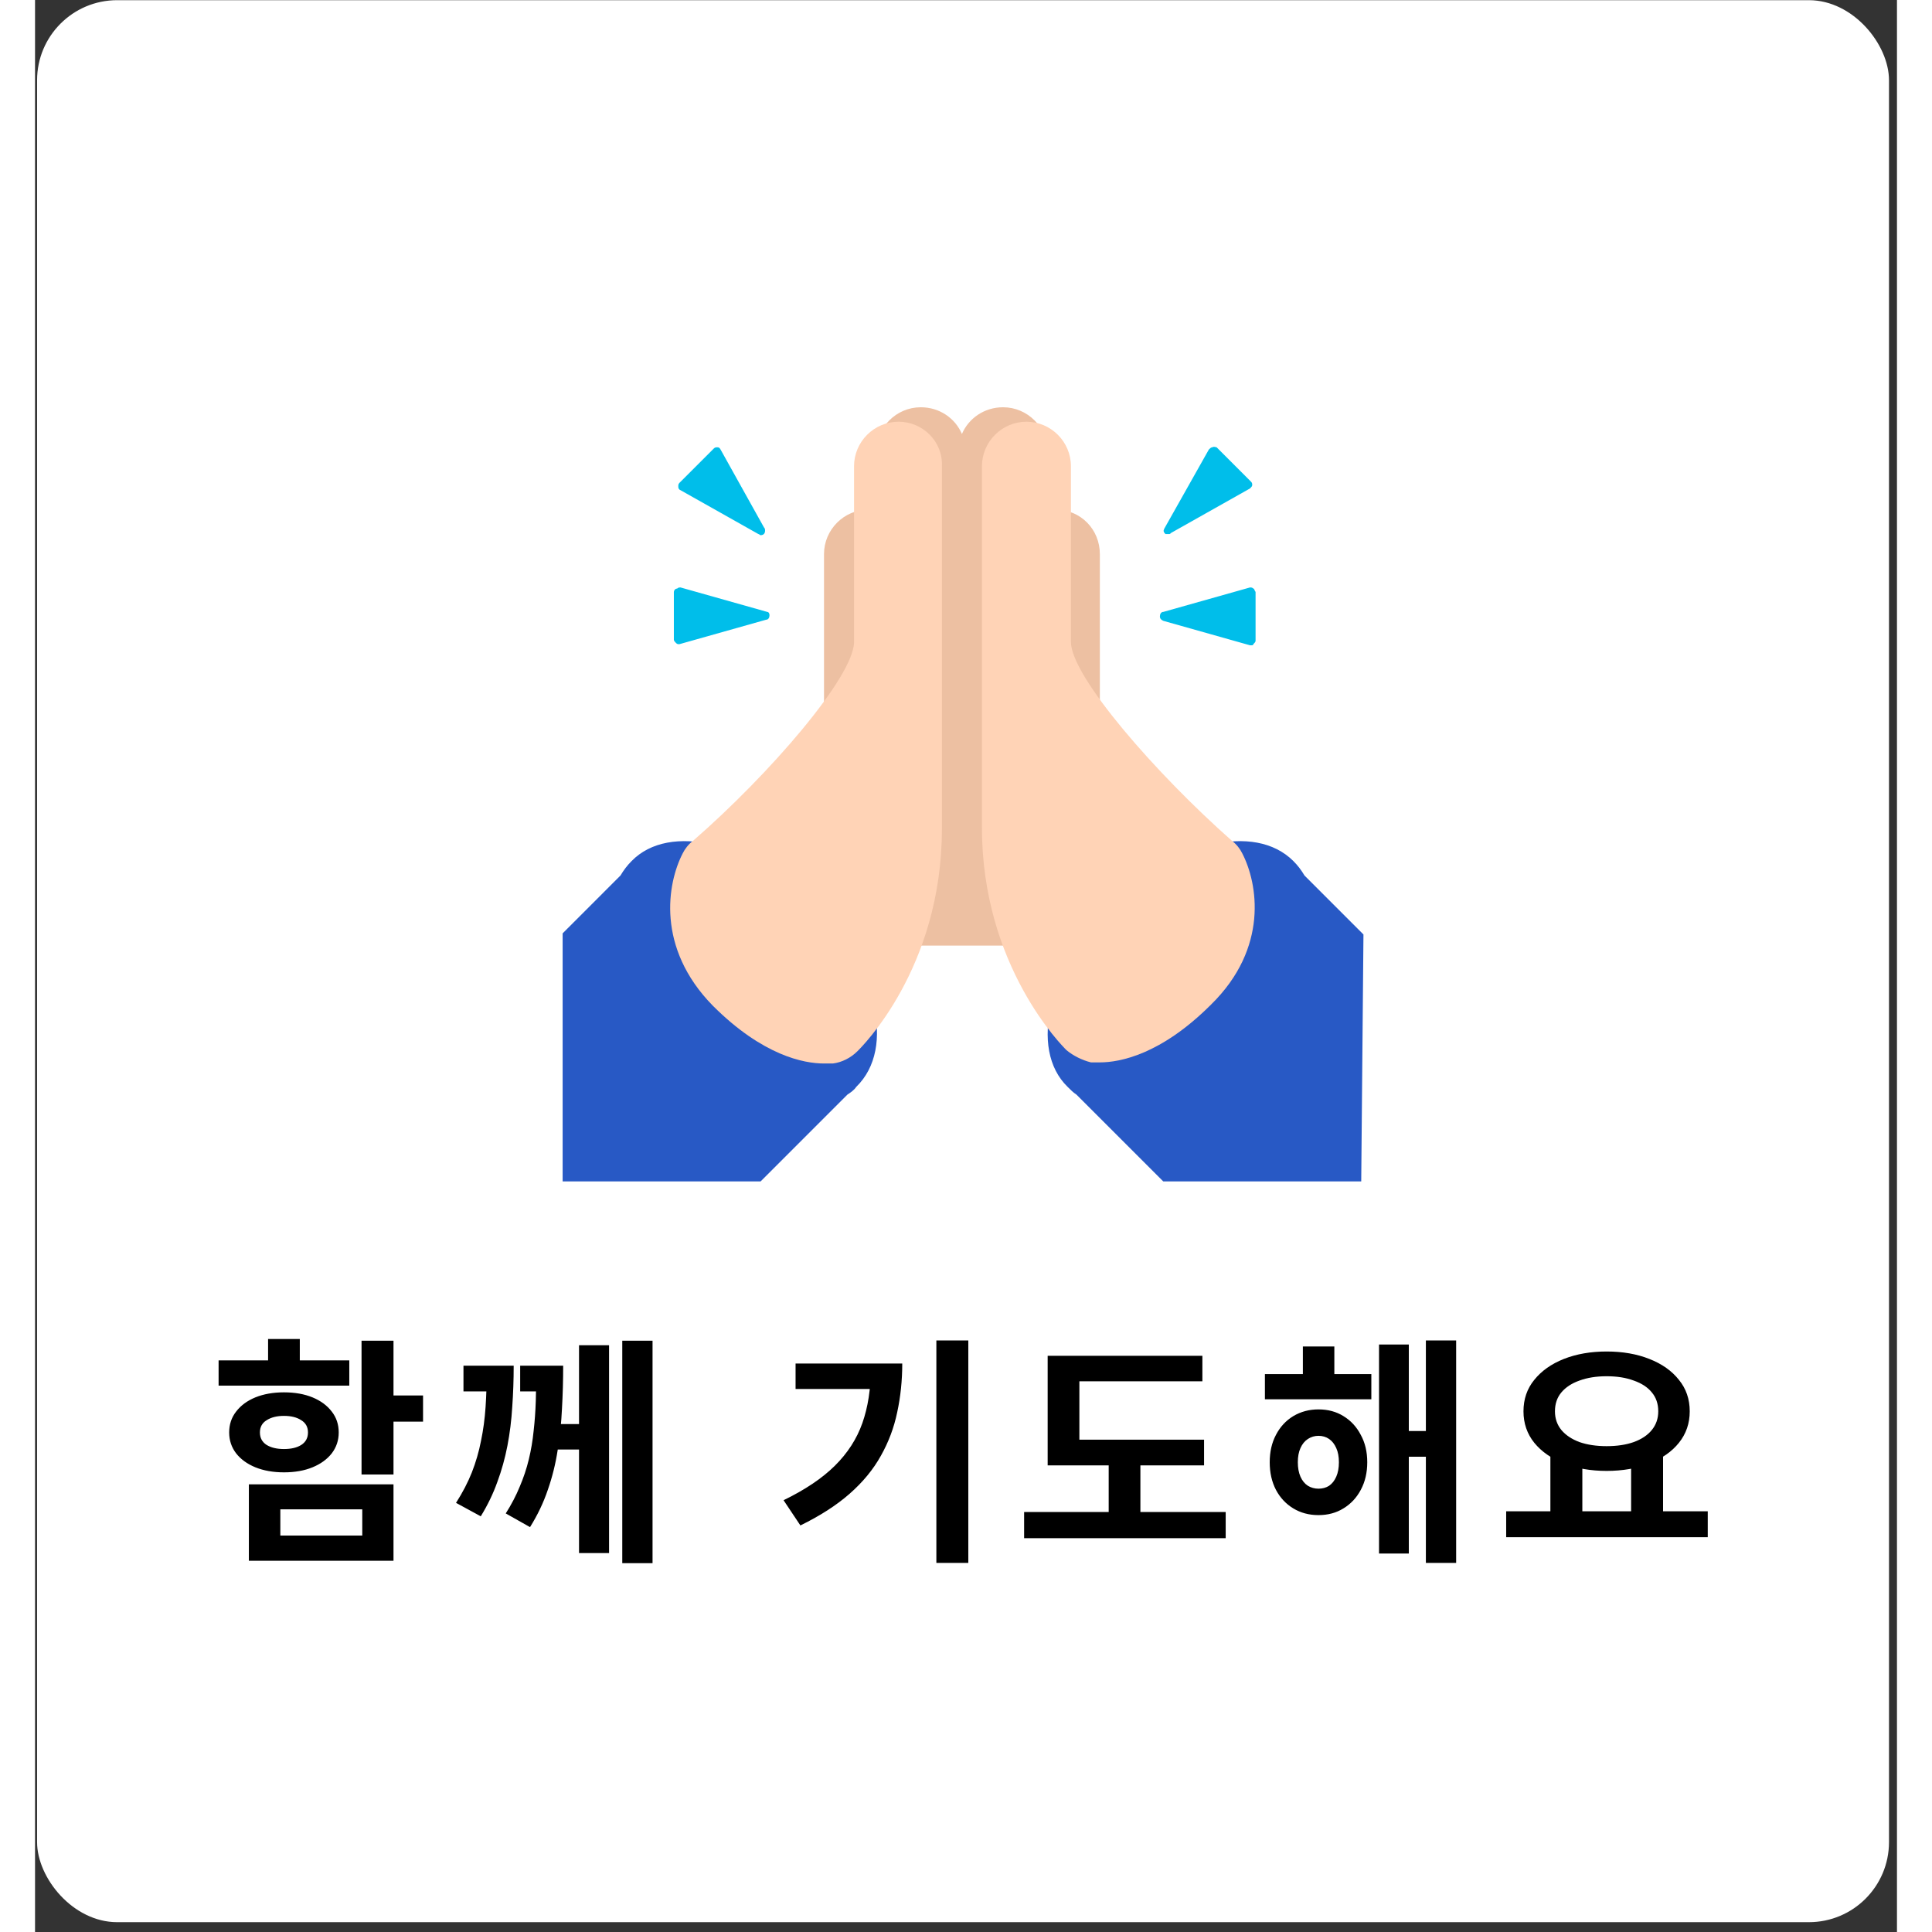 <svg width="150" height="150" viewBox="0 0 186 193" fill="none" xmlns="http://www.w3.org/2000/svg">
<rect x="0" y="0" width="186" height="193" fill="#333333" stroke="none"/>
<rect x="0.204" y="0.018" width="185" height="192" rx="8" fill="white"/>
<g clip-path="url(#clip0_1579_4605)">
<path d="M101.927 50.906C101.704 50.906 101.371 50.906 101.149 51.017V45.129C101.149 42.684 99.149 40.684 96.704 40.684C94.816 40.684 93.26 41.795 92.593 43.351C91.927 41.795 90.371 40.684 88.482 40.684C86.038 40.684 84.038 42.684 84.038 45.129V51.017C83.816 51.017 83.482 50.906 83.26 50.906C80.816 50.906 78.816 52.906 78.816 55.351V90.573C78.816 93.017 80.816 95.017 83.26 95.017C84.482 95.017 85.704 94.462 86.482 93.684C87.038 94.017 87.816 94.24 88.482 94.24V94.462H99.704C100.371 94.795 101.038 95.017 101.927 95.017C104.371 95.017 106.371 93.017 106.371 90.573V55.351C106.371 52.906 104.482 50.906 101.927 50.906Z" fill="#EDC0A2"/>
<path d="M126.816 87.462C126.482 86.906 126.149 86.462 125.705 86.018C121.816 82.129 113.705 84.129 107.482 90.351C101.26 96.573 99.26 104.795 103.149 108.573C103.482 108.906 103.705 109.129 104.038 109.351L112.705 118.018H132.482L132.705 93.351L126.816 87.462Z" fill="#2859C5"/>
<path d="M120.593 85.24C120.371 84.796 120.038 84.351 119.593 84.018C112.038 77.351 103.482 67.573 103.482 64.129V46.573C103.482 44.129 101.482 42.129 99.038 42.129C96.593 42.129 94.593 44.129 94.593 46.573V82.684C94.593 96.573 102.704 104.573 103.038 104.907C103.704 105.462 104.593 105.907 105.482 106.129H106.371C108.371 106.129 112.482 105.351 117.482 100.351C123.26 94.684 122.149 88.24 120.593 85.24Z" fill="#FFD3B6"/>
<path d="M77.816 90.351C71.593 84.129 63.371 82.129 59.593 86.018C59.149 86.462 58.816 86.906 58.482 87.462L52.593 93.351L52.705 118.018H72.482L81.149 109.351C81.482 109.129 81.816 108.906 82.038 108.573C86.038 104.684 84.038 96.573 77.816 90.351Z" fill="#2859C5"/>
<path d="M86.26 42.129C83.816 42.129 81.816 44.129 81.816 46.573V64.129C81.816 67.573 73.371 77.351 65.704 84.018C65.26 84.351 64.927 84.796 64.704 85.24C63.149 88.24 62.038 94.684 67.704 100.462C72.704 105.462 76.816 106.24 78.816 106.24H79.704C80.593 106.129 81.482 105.684 82.149 105.018C82.482 104.684 90.593 96.796 90.593 82.796V46.573C90.704 44.129 88.704 42.129 86.26 42.129Z" fill="#FFD3B6"/>
<path d="M113.26 53.351C113.371 53.351 113.371 53.351 113.482 53.24L121.371 48.795C121.482 48.684 121.593 48.573 121.593 48.462C121.593 48.351 121.593 48.24 121.482 48.129L118.038 44.684C117.927 44.684 117.816 44.573 117.593 44.684C117.482 44.684 117.371 44.795 117.26 44.906L112.816 52.795C112.704 53.017 112.704 53.129 112.927 53.351H113.26ZM64.371 48.906L72.26 53.351C72.371 53.351 72.371 53.462 72.482 53.462C72.816 53.462 72.927 53.24 72.927 53.017C72.927 52.906 72.927 52.795 72.816 52.684L68.482 44.906C68.371 44.684 68.26 44.684 68.149 44.684C68.038 44.684 67.927 44.684 67.816 44.795L64.371 48.24C64.26 48.351 64.26 48.462 64.26 48.573C64.26 48.684 64.26 48.795 64.371 48.906ZM121.704 58.795C121.593 58.684 121.482 58.684 121.371 58.684L112.704 61.129C112.482 61.129 112.371 61.351 112.371 61.573C112.371 61.795 112.482 61.906 112.704 62.017L121.371 64.462H121.482C121.593 64.462 121.704 64.462 121.704 64.351C121.816 64.24 121.927 64.129 121.927 64.017V59.129C121.816 59.017 121.816 58.795 121.704 58.795ZM73.149 61.129L64.482 58.684C64.371 58.684 64.26 58.684 64.149 58.795C63.927 58.795 63.816 59.017 63.816 59.129V63.906C63.816 64.017 63.927 64.129 64.038 64.24C64.149 64.351 64.26 64.351 64.26 64.351H64.371L73.038 61.906C73.26 61.906 73.371 61.684 73.371 61.462C73.371 61.24 73.26 61.129 73.149 61.129Z" fill="#00BEEA"/>
</g>
<path d="M32.617 133.93H35.809V147.298H32.617V133.93ZM34.945 139.402H38.761V142.018H34.945V139.402ZM21.361 148.282H35.809V155.914H21.361V148.282ZM32.689 150.778H24.505V153.394H32.689V150.778ZM18.337 135.898H31.393V138.418H18.337V135.898ZM24.865 139.09C25.953 139.09 26.905 139.258 27.721 139.594C28.537 139.93 29.177 140.402 29.641 141.01C30.105 141.602 30.337 142.298 30.337 143.098C30.337 143.882 30.105 144.578 29.641 145.186C29.177 145.778 28.537 146.242 27.721 146.578C26.905 146.914 25.953 147.082 24.865 147.082C23.793 147.082 22.841 146.914 22.009 146.578C21.193 146.242 20.553 145.778 20.089 145.186C19.625 144.578 19.393 143.882 19.393 143.098C19.393 142.298 19.625 141.602 20.089 141.01C20.553 140.402 21.193 139.93 22.009 139.594C22.841 139.258 23.793 139.09 24.865 139.09ZM24.865 141.442C24.161 141.442 23.585 141.586 23.137 141.874C22.689 142.146 22.465 142.554 22.465 143.098C22.465 143.642 22.689 144.058 23.137 144.346C23.585 144.618 24.161 144.754 24.865 144.754C25.585 144.754 26.161 144.618 26.593 144.346C27.041 144.058 27.265 143.642 27.265 143.098C27.265 142.554 27.041 142.146 26.593 141.874C26.161 141.586 25.585 141.442 24.865 141.442ZM23.281 133.762H26.449V137.266H23.281V133.762ZM45.127 136.426H47.815C47.815 137.834 47.767 139.21 47.671 140.554C47.591 141.882 47.431 143.17 47.191 144.418C46.951 145.666 46.615 146.874 46.183 148.042C45.767 149.21 45.215 150.354 44.527 151.474L42.055 150.13C42.711 149.106 43.239 148.09 43.639 147.082C44.039 146.058 44.343 145.01 44.551 143.938C44.775 142.866 44.927 141.738 45.007 140.554C45.087 139.354 45.127 138.066 45.127 136.69V136.426ZM42.799 136.426H46.831V138.994H42.799V136.426ZM50.071 136.426H52.759C52.759 137.882 52.719 139.314 52.639 140.722C52.575 142.13 52.431 143.514 52.207 144.874C51.999 146.234 51.671 147.554 51.223 148.834C50.791 150.114 50.199 151.354 49.447 152.554L47.023 151.186C47.583 150.306 48.047 149.418 48.415 148.522C48.799 147.626 49.103 146.714 49.327 145.786C49.551 144.858 49.711 143.914 49.807 142.954C49.919 141.978 49.991 140.978 50.023 139.954C50.055 138.914 50.071 137.842 50.071 136.738V136.426ZM48.463 136.426H51.895V138.994H48.463V136.426ZM58.663 133.93H61.687V156.154H58.663V133.93ZM51.679 142.258H54.847V144.802H51.679V142.258ZM54.343 134.386H57.343V155.146H54.343V134.386ZM90.04 133.906H93.231V156.13H90.04V133.906ZM83.487 136.21H86.632C86.632 137.906 86.463 139.53 86.127 141.082C85.808 142.618 85.263 144.066 84.496 145.426C83.743 146.786 82.704 148.05 81.376 149.218C80.064 150.37 78.424 151.426 76.456 152.386L74.775 149.866C76.919 148.826 78.624 147.682 79.888 146.434C81.168 145.17 82.088 143.746 82.647 142.162C83.207 140.562 83.487 138.77 83.487 136.786V136.21ZM75.975 136.21H84.975V138.754H75.975V136.21ZM101.158 143.818H116.782V146.386H101.158V143.818ZM98.806 151.042H118.942V153.658H98.806V151.042ZM107.254 144.994H110.422V151.882H107.254V144.994ZM101.158 135.442H116.614V137.986H104.326V144.922H101.158V135.442ZM122.86 137.266H133.492V139.786H122.86V137.266ZM128.212 140.794C129.156 140.794 129.988 141.018 130.708 141.466C131.444 141.914 132.02 142.538 132.436 143.338C132.868 144.122 133.084 145.034 133.084 146.074C133.084 147.114 132.868 148.034 132.436 148.834C132.02 149.618 131.444 150.234 130.708 150.682C129.988 151.13 129.156 151.354 128.212 151.354C127.268 151.354 126.428 151.13 125.692 150.682C124.956 150.234 124.38 149.618 123.964 148.834C123.548 148.034 123.34 147.114 123.34 146.074C123.34 145.034 123.548 144.122 123.964 143.338C124.38 142.538 124.956 141.914 125.692 141.466C126.444 141.018 127.284 140.794 128.212 140.794ZM128.212 143.434C127.828 143.434 127.476 143.538 127.156 143.746C126.836 143.954 126.588 144.258 126.412 144.658C126.236 145.042 126.148 145.514 126.148 146.074C126.148 146.634 126.236 147.114 126.412 147.514C126.588 147.914 126.836 148.218 127.156 148.426C127.476 148.618 127.828 148.714 128.212 148.714C128.612 148.714 128.964 148.618 129.268 148.426C129.572 148.218 129.812 147.914 129.988 147.514C130.164 147.114 130.252 146.634 130.252 146.074C130.252 145.514 130.164 145.042 129.988 144.658C129.812 144.258 129.572 143.954 129.268 143.746C128.964 143.538 128.612 143.434 128.212 143.434ZM138.94 133.906H141.964V156.13H138.94V133.906ZM136.276 142.954H139.924V145.522H136.276V142.954ZM134.26 134.314H137.236V155.194H134.26V134.314ZM126.652 134.506H129.796V138.85H126.652V134.506ZM151.378 145.21H154.57V151.426H151.378V145.21ZM159.442 145.21H162.634V151.426H159.442V145.21ZM146.962 150.97H167.098V153.562H146.962V150.97ZM156.994 135.01C158.594 135.01 160.018 135.258 161.266 135.754C162.53 136.25 163.514 136.946 164.218 137.842C164.938 138.722 165.298 139.77 165.298 140.986C165.298 142.186 164.938 143.234 164.218 144.13C163.514 145.01 162.53 145.698 161.266 146.194C160.018 146.69 158.594 146.938 156.994 146.938C155.41 146.938 153.986 146.69 152.722 146.194C151.474 145.698 150.49 145.01 149.77 144.13C149.05 143.234 148.69 142.186 148.69 140.986C148.69 139.77 149.05 138.722 149.77 137.842C150.49 136.946 151.474 136.25 152.722 135.754C153.986 135.258 155.41 135.01 156.994 135.01ZM156.994 137.482C155.97 137.482 155.066 137.626 154.282 137.914C153.514 138.186 152.914 138.578 152.482 139.09C152.05 139.602 151.834 140.234 151.834 140.986C151.834 141.706 152.05 142.33 152.482 142.858C152.914 143.37 153.514 143.77 154.282 144.058C155.066 144.33 155.97 144.466 156.994 144.466C158.034 144.466 158.938 144.33 159.706 144.058C160.49 143.77 161.09 143.37 161.506 142.858C161.938 142.33 162.154 141.706 162.154 140.986C162.154 140.234 161.938 139.602 161.506 139.09C161.09 138.578 160.49 138.186 159.706 137.914C158.938 137.626 158.034 137.482 156.994 137.482Z" fill="black"/>
<defs>
<clipPath id="clip0_1579_4605">
<rect width="80" height="80" fill="white" transform="translate(52.705 38.018)"/>
</clipPath>
</defs>
</svg>
